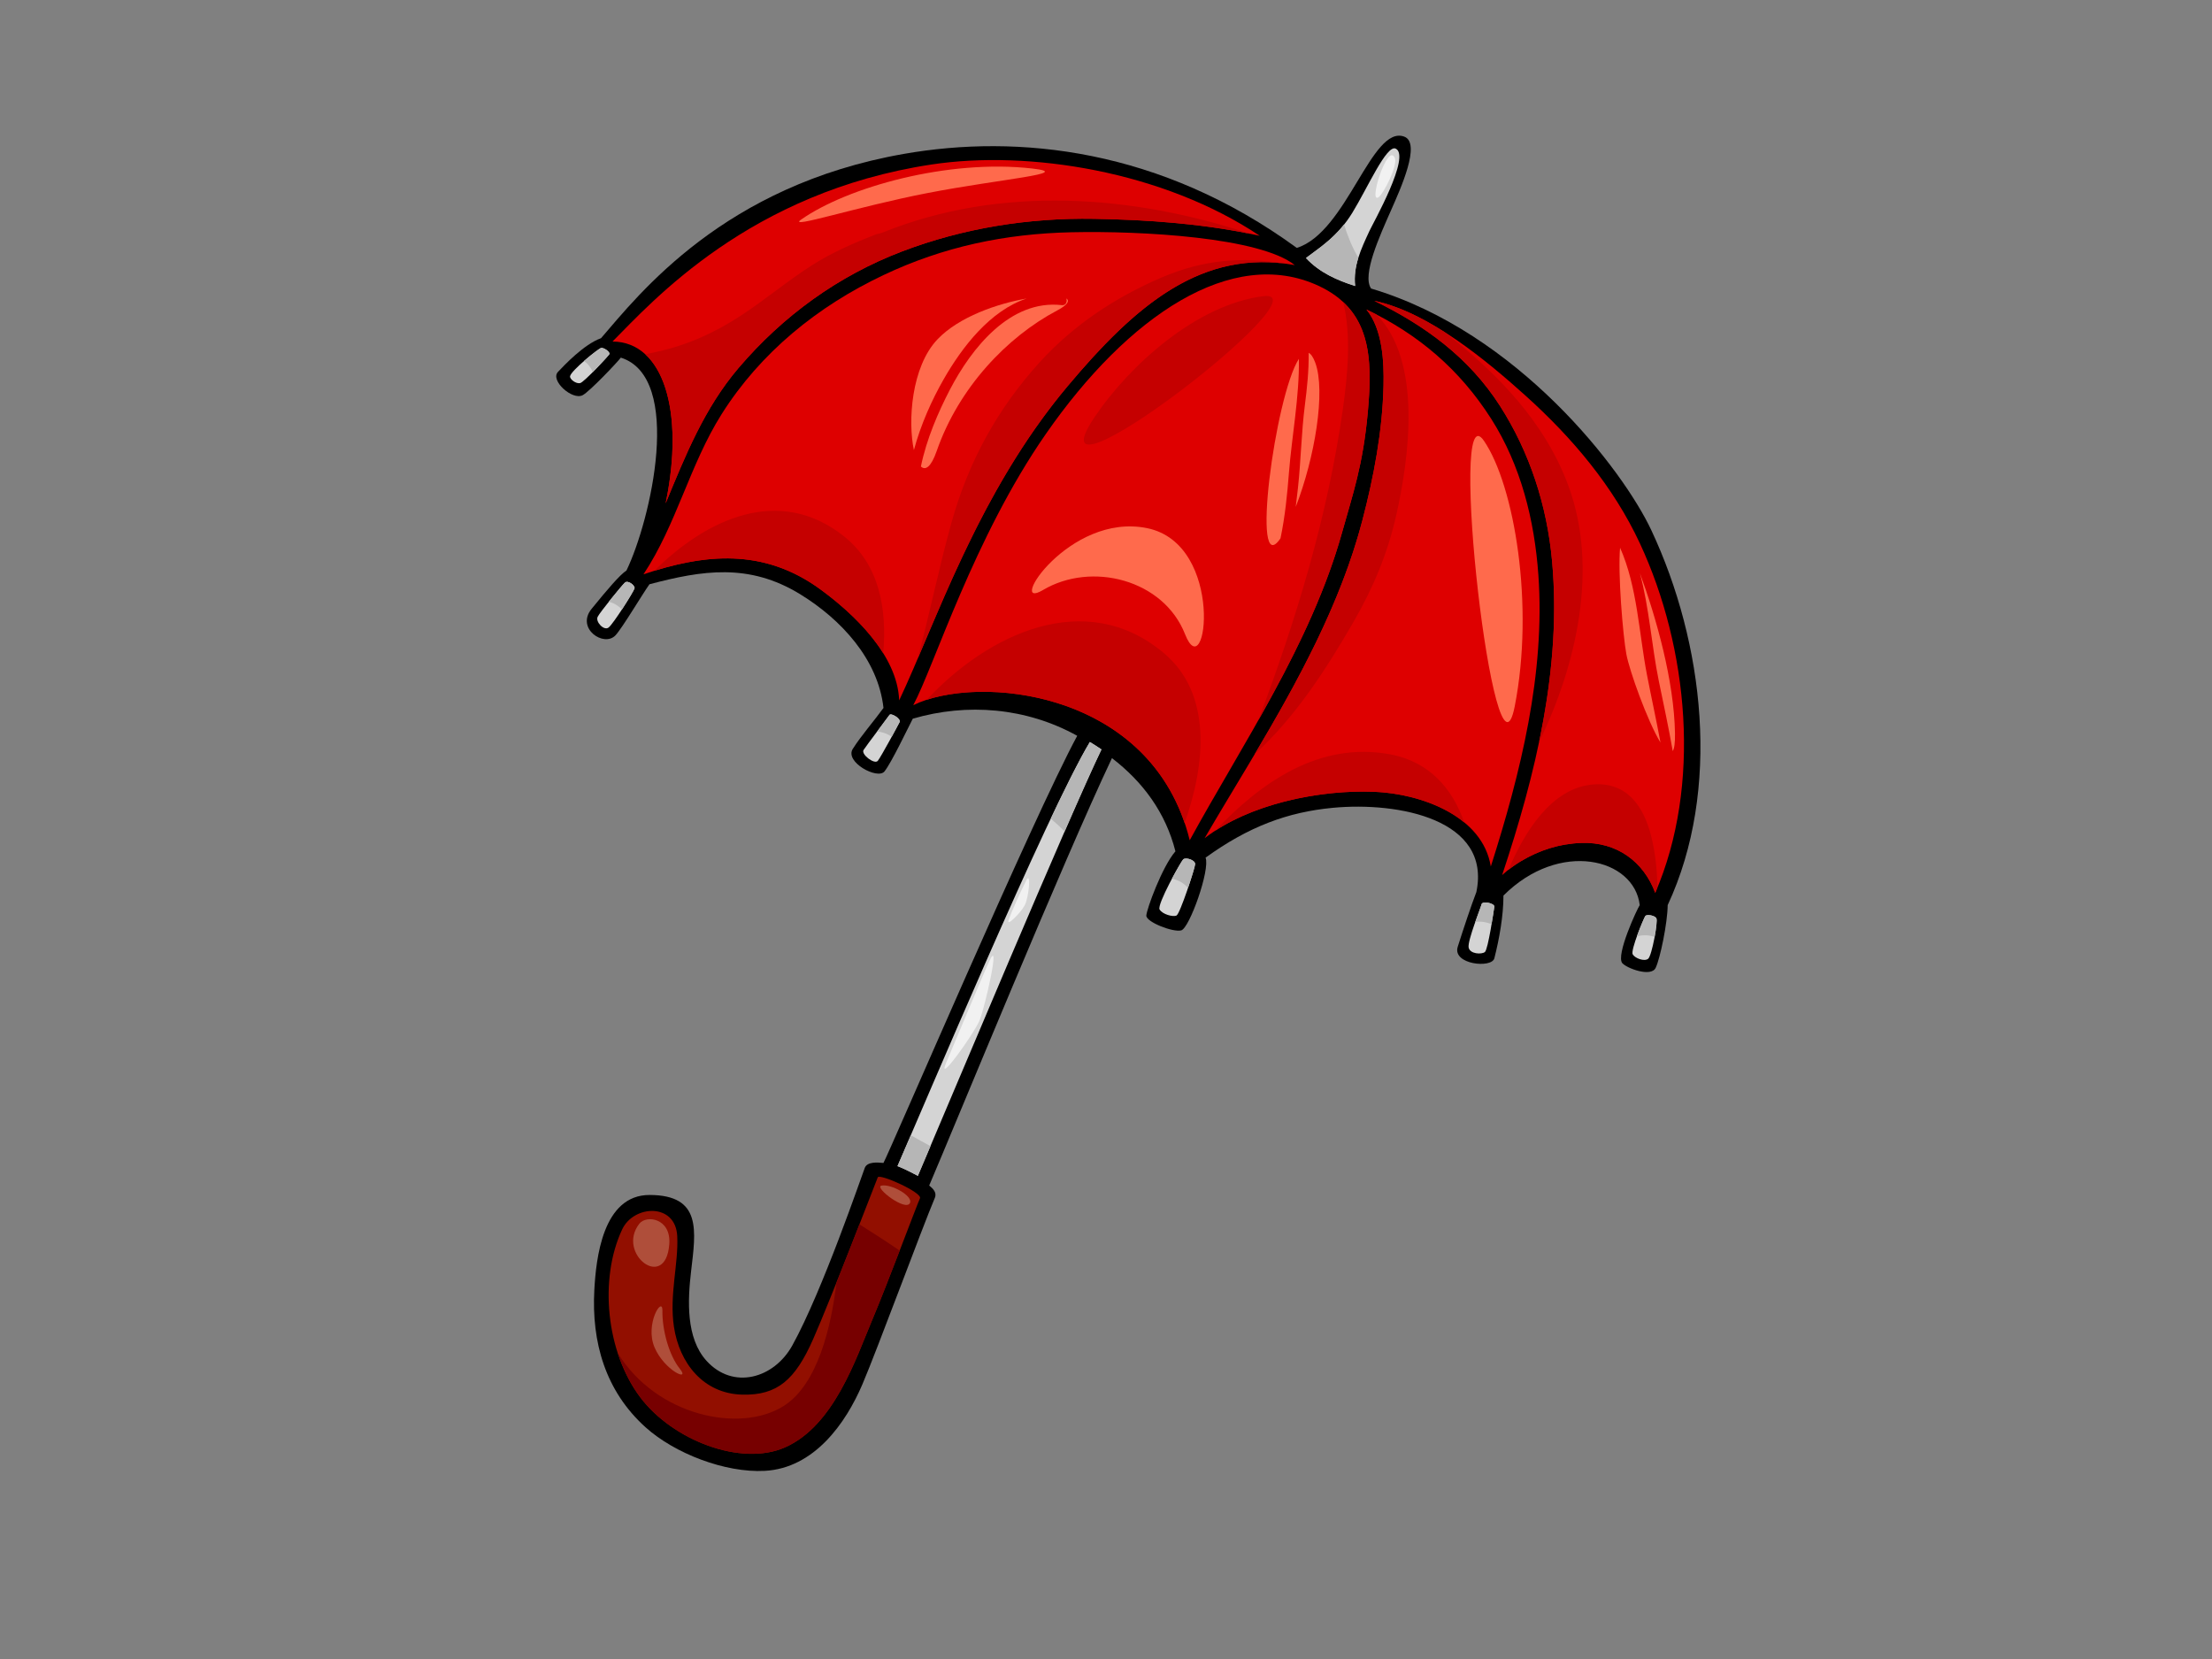 <?xml version="1.0" encoding="utf-8"?>
<!-- Generator: Adobe Illustrator 17.0.0, SVG Export Plug-In . SVG Version: 6.00 Build 0)  -->
<!DOCTYPE svg PUBLIC "-//W3C//DTD SVG 1.1//EN" "http://www.w3.org/Graphics/SVG/1.1/DTD/svg11.dtd">
<svg version="1.1" id="Layer_1" xmlns="http://www.w3.org/2000/svg" xmlns:xlink="http://www.w3.org/1999/xlink" x="0px" y="0px"
	 width="800px" height="600px" viewBox="0 0 800 600" enable-background="new 0 0 800 600" xml:space="preserve">
<rect x="0" y="0" width="800" height="600" fill="#808080" stroke="none"/>
<g>
	<path d="M597.217,191.744c-10.199-21.735-48.164-71.544-101.342-87.395c-3.374-4.86,3.126-19.021,7.289-28.467
		c3.342-7.578,10.89-24.162,4.705-26.464c-11.8-4.391-20.691,34.543-38.856,40.241C419.688,53.704,368.15,48.416,326.811,55.671
		c-64.99,11.403-95.513,50.501-109.441,66.639c-6.217,2.223-13.351,9.86-15.566,12.186c-2.938,3.093,5.199,10.397,8.931,8.426
		c2.53-1.339,12.654-12.016,13.795-13.583c22.74,7.2,10.837,58.803,2.043,76.984c-2.534,1.714-6.786,6.73-12.602,13.862
		c-5.815,7.134,4.503,14.007,8.634,9.583c2.469-2.645,9.803-15.019,12.285-18.464c19.049-5.024,35.954-7.768,54.49,3.598
		c14.799,9.072,28.19,23.52,30.147,41.135c-3.255,4.513-8.101,10.06-11.11,14.815c-3.003,4.757,8.987,11.213,11.461,8.15
		c2.472-3.061,8.444-15.594,10.243-19.077c19.629-5.745,41.024-4.045,59.472,6.187c-15.847,29.262-67.74,150.277-70.083,154.483
		c-2.177-0.188-5.809-0.543-6.744,1.769c-0.935,2.312-15.269,44.477-26.213,64.233c-6.645,11.994-21.444,16.164-31.057,5.531
		c-7.465-8.258-6.784-21.848-5.557-32.331c1.716-14.672,3.964-27.544-14.952-27.619c-17.089-0.071-19.419,23.217-20.035,34.282
		c-1.048,18.936,3.966,36.639,18.547,49.759c10.52,9.466,28.78,16.511,43.104,15.734c17.807-0.965,29.246-17.121,35.308-31.322
		c5.381-12.598,21.573-56.495,26.181-67.385c1.042-2.468-1.753-4.131-2.037-4.481c9.232-21.585,48.566-117.623,66.101-154.58
		c11.31,8.685,19.427,19.79,22.956,33.709c-4.818,5.541-10.399,20.889-10.526,23.223c-0.133,2.332,9.658,6.15,12.624,5.369
		c2.972-0.781,10.508-21.933,8.802-26.304c15.493-11.19,29.61-16.477,46.02-18.023c23.796-2.243,57.382,4.16,51.92,30.45
		c-1.831,4.763-4.731,13.436-6.744,19.817c-2.009,6.383,12.295,7.897,13.25,4.143c1.785-7.003,3.304-15.502,3.285-22.676
		c20.259-20.236,47.302-13.503,49.291,3.461c-0.856,1.177-8.798,18.215-6.28,21.012c1.706,1.892,10.391,5.105,12.034,1.68
		c1.638-3.427,4.279-16.146,4.354-22.696C622.578,285.598,616.322,232.467,597.217,191.744z"/>
	<path fill="#D4D4D4" d="M489.106,76.923c5.472-8.918,12.368-24.723,15.661-23.172c5.575,2.623-8.115,26.82-9.48,29.763
		c-3.013,6.485-5.977,12.728-5.185,19.923c-6.371-2.035-12.808-4.781-17.779-10.12C477.017,89.675,483.632,85.843,489.106,76.923z"
		/>
	<path fill="#D4D4D4" d="M209.85,138.542c-1.488,0.392-3.871-1.413-3.679-2.476c0.369-2.058,10.241-10.001,11.217-10.215
		c0.979-0.212,3.271,1.391,3.025,2.203C220.289,128.448,211.334,138.154,209.85,138.542z"/>
	<path fill="#DE0000" d="M221.519,123.519c14.385-14.449,49.566-54.085,115.422-64.034c35.045-5.295,83.68,2.4,118.679,25.8
		c-19.558-4.353-40.128-5.806-59.954-6.144c-23.633-0.407-47.235,3.346-69.336,11.756c-23.188,8.824-43.185,23.36-59.227,42.189
		c-12.398,14.55-19.249,31.758-26.363,48.952C247.65,148.941,240.003,123.612,221.519,123.519z"/>
	<path fill="#D4D4D4" d="M220.087,226.971c-1.702,1.26-4.836-2.153-3.923-3.919c0.909-1.767,8.715-11.301,9.825-12.333
		c1.115-1.032,3.707,1.018,3.503,2.041C229.291,213.781,221.792,225.715,220.087,226.971z"/>
	<path fill="#DE0000" d="M296.601,213.077c-20.44-14.869-41.67-12.887-63.88-5.369c11.895-17.904,16.741-39.643,28.218-57.852
		c14.104-22.383,34.799-39.102,58.525-50.345c21.822-10.346,44.116-14.986,68.084-15.516c25.276-0.557,68.136,1.823,80.73,11.881
		c-33.612-6.074-57.535,14.461-82.125,43.74c-32.457,38.642-47.629,85.532-60.952,113.692
		C324.577,236.865,308.769,221.925,296.601,213.077z"/>
	<path fill="#D4D4D4" d="M317.472,275.159c-1.165,1.458-6.171-2.342-5.149-3.927c1.02-1.585,8.854-11.883,9.381-12.683
		c0.533-0.797,4.263,1.393,3.643,2.619C324.727,262.396,318.643,273.703,317.472,275.159z"/>
	<path fill="#920F00" d="M315.315,477.68c-5.763,13.65-13.666,37.923-31.352,45.761c-15.938,7.063-40.721-2.586-52.396-18.074
		c-12.39-16.438-14.956-42.831-6.546-60.74c4.174-8.897,19.32-9.688,19.913,2.441c0.495,10.052-2.934,21.234-1.187,32.832
		c1.951,12.939,10.504,24.154,24.764,24.489c12.656,0.293,19.079-5.373,25.569-20.055c6.488-14.686,22.763-57.063,23.376-58.535
		c0.612-1.474,16.269,5.549,15.267,7.594C331.727,435.442,321.086,464.032,315.315,477.68z"/>
	<path fill="#770000" d="M310.83,442.806c-2.522,6.467-5.47,13.973-8.299,21.046c-1.906,15.829-6.72,36.8-19.104,44.645
		c-15.772,9.991-46.038,3.576-59.978-19.116c1.908,5.844,4.604,11.324,8.117,15.986c11.675,15.487,36.459,25.137,52.396,18.074
		c17.686-7.839,25.589-32.111,31.352-45.761c2.77-6.548,6.659-16.535,10.068-25.381C320.606,449.031,315.743,445.891,310.83,442.806
		z"/>
	<path fill="#D4D4D4" d="M331.957,425.255c-0.44-0.258-5.274-2.782-7.37-3.497c9.084-20.814,54.08-127.644,69.576-153.399
		c1.357,0.832,2.893,1.783,4.192,2.691C386.278,296.129,343.477,398.303,331.957,425.255z"/>
	<path fill="#D4D4D4" d="M425.524,331.097c-1.256,0.64-5.131-0.42-6.144-2.179c-1.018-1.763,7.649-17.202,8.527-18.096
		c0.872-0.897,4.408,0.2,4.327,1.718C432.155,314.059,426.781,330.459,425.524,331.097z"/>
	<path fill="#DE0000" d="M430.277,303.895c-13.414-54.791-77.324-60.128-99.987-48.849c7.655-14.355,21.888-60.56,47.942-98.083
		c29.705-42.769,67.377-68.094,98.624-53.6c18.983,8.806,19.605,25.9,17.854,45.448c-1.751,19.55-5.474,29.906-9.286,43.603
		C474.154,232.849,449.021,269.598,430.277,303.895z"/>
	<path fill="#DE0000" d="M496.832,286.354c-19.11-0.739-44.788,4.111-61.17,16.802c19.758-33.927,45.943-72.538,57.026-114.822
		c4.168-15.907,7.285-32.329,7.677-48.804c0.204-8.723-0.325-20.396-6.185-27.594c18.7,8.931,33.682,21.585,45.125,39.526
		c10.762,16.879,15.671,36.725,17.072,56.512c2.514,35.623-6.399,71.494-17.21,105.423
		C536.277,295.263,514.32,287.03,496.832,286.354z"/>
	<path fill="#D4D4D4" d="M537.032,344.309c-1.159,0.935-5.428,0.773-5.884-1.652c-0.458-2.425,4.533-14.754,4.691-15.633
		c0.23-1.262,4.781-0.412,4.594,0.925C540.247,329.286,538.195,343.372,537.032,344.309z"/>
	<path fill="#DE0000" d="M571.845,304.858c-7.861,0.297-15.152,2.611-21.876,6.661c-1.944,1.173-4.483,2.906-6.706,4.971
		c12.148-36.527,21.591-74.939,18.064-113.584c-1.821-19.958-8.026-39.247-18.858-56.138c-11.243-17.537-27.162-29.056-45.42-37.967
		c19.72,4.099,41,21.977,54.713,34.32c16.913,15.229,31.724,32.764,41.343,53.426c17.549,37.707,22.343,87.518,5.533,126.378
		C594.477,311.715,584.809,304.373,571.845,304.858z"/>
	<path fill="#C50000" d="M319.414,84.021c-0.846,0.342-1.658,0.553-2.437,0.67c-8.036,3.133-16.037,6.601-23.209,11.174
		c-8.731,5.561-16.663,12.22-25.282,17.926c-9.494,6.286-19.433,10.894-30.591,13.359c-1.52,0.333-3.013,0.664-4.499,0.997
		c9.541,8.769,12.505,29.157,7.344,53.889c7.114-17.193,13.965-34.401,26.363-48.952c16.043-18.829,36.039-33.365,59.227-42.189
		c22.1-8.41,45.703-12.163,69.336-11.756c18.702,0.318,38.058,1.663,56.615,5.466C409.471,70.41,361.87,66.944,319.414,84.021z"/>
	<path fill="#C50000" d="M305.312,194.027c-23.673-18.876-50.06-6.072-68.657,12.408c20.788-6.417,40.715-7.348,59.946,6.641
		c7.758,5.642,16.982,13.765,22.821,23.17C320.864,220.293,318.041,204.176,305.312,194.027z"/>
	<path fill="#C50000" d="M419.93,100.437c-16.533,7.103-31.615,17.078-43.782,30.433c-15.372,16.887-25.864,36.053-32.004,58.05
		c-4.572,16.356-7.893,33.018-12.297,49.412c12.012-28.099,27.067-66.284,54.307-98.717c23.705-28.218,46.785-48.31,78.523-44.285
		C449.429,92.851,435.559,93.726,419.93,100.437z"/>
	<path fill="#C50000" d="M420.976,236.245c-28.457-23.942-63.845-6.784-85.788,16.83c24.739-8.051,77.764-1.048,93.235,44.562
		C435.949,276.573,438.523,251.012,420.976,236.245z"/>
	<path fill="#C50000" d="M494.71,148.812c1.418-15.837,1.272-30.058-8.921-39.568c2.944,11.923,1.664,26.201-0.147,38.898
		c-5.535,38.759-16.84,75.952-30.577,112.403c12.178-21.591,23.693-44.215,30.359-68.13
		C489.235,178.718,492.959,168.361,494.71,148.812z"/>
	<path fill="#C50000" d="M500.365,139.529c-0.392,16.475-3.509,32.897-7.677,48.804c-7.901,30.147-23.479,58.408-38.93,84.457
		c14.672-13.345,25.882-30.781,35.682-47.732c7.174-12.416,12.408-24.844,15.564-38.886c4.525-20.138,9.585-55.579-7.229-72.449
		c-1.181-0.61-2.379-1.209-3.594-1.789C500.04,119.133,500.569,130.806,500.365,139.529z"/>
	<path fill="#C50000" d="M502.665,272.797c-25.4-4.68-46.513,9.985-63.183,27.667c16.364-10.678,39.661-14.793,57.35-14.11
		c11.13,0.43,24.051,3.937,32.733,11.093C525.345,285.338,517.046,275.45,502.665,272.797z"/>
	<path fill="#C50000" d="M597.172,302.404c-2.702-10.758-8.796-19.73-21.115-18.678c-14.985,1.278-24.772,17.268-30.496,30.831
		c1.555-1.211,3.111-2.258,4.408-3.039c6.724-4.051,14.015-6.365,21.876-6.661c12.963-0.485,22.631,6.857,26.793,18.068
		c0.267-0.62,0.515-1.25,0.775-1.878C599.331,314.661,598.681,308.385,597.172,302.404z"/>
	<path fill="#C50000" d="M567.349,176.008c-8.479-23.265-25.759-40.98-44.976-55.96c-8.255-5.25-16.931-9.504-25.323-11.247
		c18.258,8.911,34.177,20.43,45.42,37.967c10.831,16.891,17.036,36.18,18.858,56.138c2.007,21.989-0.196,43.904-4.697,65.438
		C570.383,240.144,578.048,205.375,567.349,176.008z"/>
	<path fill="#D4D4D4" d="M590.491,345.163c-0.86-1.452,4.051-13.234,4.572-13.888c0.521-0.656,3.338-0.249,3.982,0.838
		c0.648,1.088-1.607,13.519-2.954,14.627C594.741,347.849,591.351,346.613,590.491,345.163z"/>
	<path fill="#B6B6B6" d="M491.263,93.217c-2.205-3.746-3.873-7.825-5.177-12.033c-4.755,5.97-9.902,9.14-13.763,12.132
		c4.971,5.339,11.408,8.085,17.779,10.12C489.706,99.842,490.247,96.486,491.263,93.217z"/>
	<path fill="#B6B6B6" d="M214.379,134.584c2.859-2.875,5.961-6.3,6.033-6.53c0.246-0.812-2.046-2.415-3.025-2.203
		c-0.507,0.113-3.429,2.322-6.167,4.705C212.723,131.62,213.767,133.021,214.379,134.584z"/>
	<path fill="#B6B6B6" d="M220.263,217.648c1.841,0.468,3.423,1.466,4.681,2.756c2.269-3.469,4.444-7.1,4.549-7.645
		c0.204-1.024-2.389-3.073-3.503-2.041c-0.626,0.58-3.366,3.853-5.811,6.918C220.206,217.642,220.235,217.642,220.263,217.648z"/>
	<path fill="#B6B6B6" d="M317.932,264.593l1.294,0.331c1.21,0.307,2.298,0.856,3.269,1.545c1.395-2.55,2.591-4.794,2.851-5.3
		c0.62-1.226-3.11-3.416-3.643-2.619c-0.262,0.392-2.308,3.11-4.432,5.947C317.492,264.536,317.712,264.536,317.932,264.593z"/>
	<path fill="#B6B6B6" d="M385.051,300.684c5.646-12.957,10.379-23.56,13.304-29.634c-1.298-0.909-2.835-1.86-4.192-2.691
		c-3.475,5.779-8.44,15.647-14.149,27.703C381.761,297.51,383.439,299.056,385.051,300.684z"/>
	<path fill="#B6B6B6" d="M329.409,410.577c-2.066,4.804-3.713,8.636-4.822,11.18c2.096,0.715,6.93,3.239,7.37,3.497
		c1.203-2.817,2.752-6.461,4.57-10.744C334.136,413.225,331.762,411.918,329.409,410.577z"/>
	<path fill="#B6B6B6" d="M424.322,317.896c2.373,0.604,4.127,1.781,5.329,3.275c1.371-4.036,2.546-7.927,2.582-8.63
		c0.081-1.518-3.455-2.615-4.327-1.718c-0.378,0.384-2.195,3.461-4.063,6.976C424.005,317.833,424.158,317.855,424.322,317.896z"/>
	<path fill="#B6B6B6" d="M537.529,333.633l0.646,0.166c0.446,0.113,0.854,0.297,1.27,0.466c0.517-3.059,0.911-5.767,0.988-6.316
		c0.188-1.337-4.364-2.187-4.594-0.925c-0.073,0.404-1.173,3.243-2.292,6.421C534.845,333.248,536.196,333.294,537.529,333.633z"/>
	<path fill="#B6B6B6" d="M597.629,338.603c0.275,0.069,0.531,0.158,0.794,0.242c0.586-3.18,0.929-6.219,0.622-6.732
		c-0.644-1.086-3.461-1.494-3.982-0.838c-0.281,0.355-1.85,3.974-3.093,7.443C593.614,338.168,595.512,338.064,597.629,338.603z"/>
	<path fill="#F1F1F1" d="M504.444,57.116c1.169,2.637-3.8,12.413-5.642,14.012C494.451,74.916,501.815,51.19,504.444,57.116z"/>
	<path fill="#F1F1F1" d="M357.811,347.592c-2.631,5.662-11.58,27.314-15.514,36.507c-3.935,9.196,9.932-10.213,11.936-14.958
		C356.238,364.394,362.046,338.473,357.811,347.592z"/>
	<path fill="#F1F1F1" d="M371.118,318.485c-2.415,4.781-5.254,11.247-6.312,14.163c-1.062,2.914,4.279-2.413,5.787-5.215
		C372.103,324.632,373.044,314.675,371.118,318.485z"/>
	<path fill="#AF4E3A" d="M231.235,442.553c2.522-3.223,11.524-2.017,10.819,7.425C240.758,467.283,222.777,453.364,231.235,442.553z
		"/>
	<path fill="#AF4E3A" d="M318.77,428.803c3.423-0.745,11.503,3.707,10.336,6.262C327.608,438.337,316.026,429.398,318.77,428.803z"
		/>
	<path fill="#AF4E3A" d="M239.571,473.982c-0.111,7.011,2.366,16.166,6.308,21.06c3.938,4.893-5.611,0.644-9.171-7.784
		S239.656,468.559,239.571,473.982z"/>
	<path fill="#FF6A4C" d="M385.636,107.929c0.428,1.155-0.091,2.599-1.613,2.425c-18.742-2.12-32.715,15.663-40.457,30.526
		c-4.23,8.129-8.473,17.908-10.512,27.835c1.644,1.541,3.689,0.224,5.724-5.619c7.958-22.868,25.404-41.22,43.522-50.791
		C386.187,110.251,386.949,108.783,385.636,107.929z"/>
	<path fill="#FF6A4C" d="M341.27,137.205c6.716-11.75,16.814-24.856,30.05-29.252c-10.676,1.862-24.467,6.641-32.194,14.692
		c-9.593,9.995-10.821,29.832-8.6,40.128C333.007,153.536,337.032,144.62,341.27,137.205z"/>
	<path fill="#FF6A4C" d="M377.168,213.414c17.618-10.463,43.645-3.816,51.415,15.942c7.768,19.76,14.688-32.531-13.702-38.341
		C386.488,185.206,363.758,221.38,377.168,213.414z"/>
	<path fill="#FF6A4C" d="M335.517,69.804c-25.601,4.959-50.949,13.242-45.848,9.657c16.82-11.826,53.257-21.993,83.664-18.515
		C388.828,62.717,362.112,64.652,335.517,69.804z"/>
	<path fill="#FF6A4C" d="M471.915,146.61c-1.266,9.928-1.408,19.922-2.492,29.868c-0.244,2.256-0.511,4.547-0.808,6.855
		c6.879-17.662,10.946-41.836,7.045-52.227c-0.747-1.985-1.543-3.102-2.366-3.497C473.387,133.944,472.724,140.29,471.915,146.61z"
		/>
	<path fill="#FF6A4C" d="M463.107,194.698c1.66-7.907,2.455-16.021,3.035-23.494c1.038-13.311,3.838-27.711,3.616-41.428
		C461.074,143.309,452.227,210.678,463.107,194.698z"/>
	<path fill="#FF6A4C" d="M536.715,159.465c10.975,16.142,18.288,59.423,11.106,95.999
		C540.636,292.042,523.265,139.681,536.715,159.465z"/>
	<path fill="#FF6A4C" d="M599.91,246.184c1.73,8.452,3.59,16.937,5.06,25.468c0.563-0.919,0.87-2.926,0.814-6.401
		c-0.319-19.047-6.782-41.866-12.707-58.024C596.494,219.922,597.358,233.705,599.91,246.184z"/>
	<path fill="#FF6A4C" d="M595.63,243.973c-2.875-14.9-3.447-31.748-9.704-45.878c-0.858,9.016,1.026,31.797,2.266,38.492
		c1.096,5.933,7.572,24.114,12.352,31.982C599.024,260.352,597.215,252.167,595.63,243.973z"/>
	<path fill="#C50000" d="M396.005,150.645c12.471-18.448,36.622-40.455,60.875-43.524
		C481.132,104.054,369.751,189.476,396.005,150.645z"/>
</g>
</svg>
